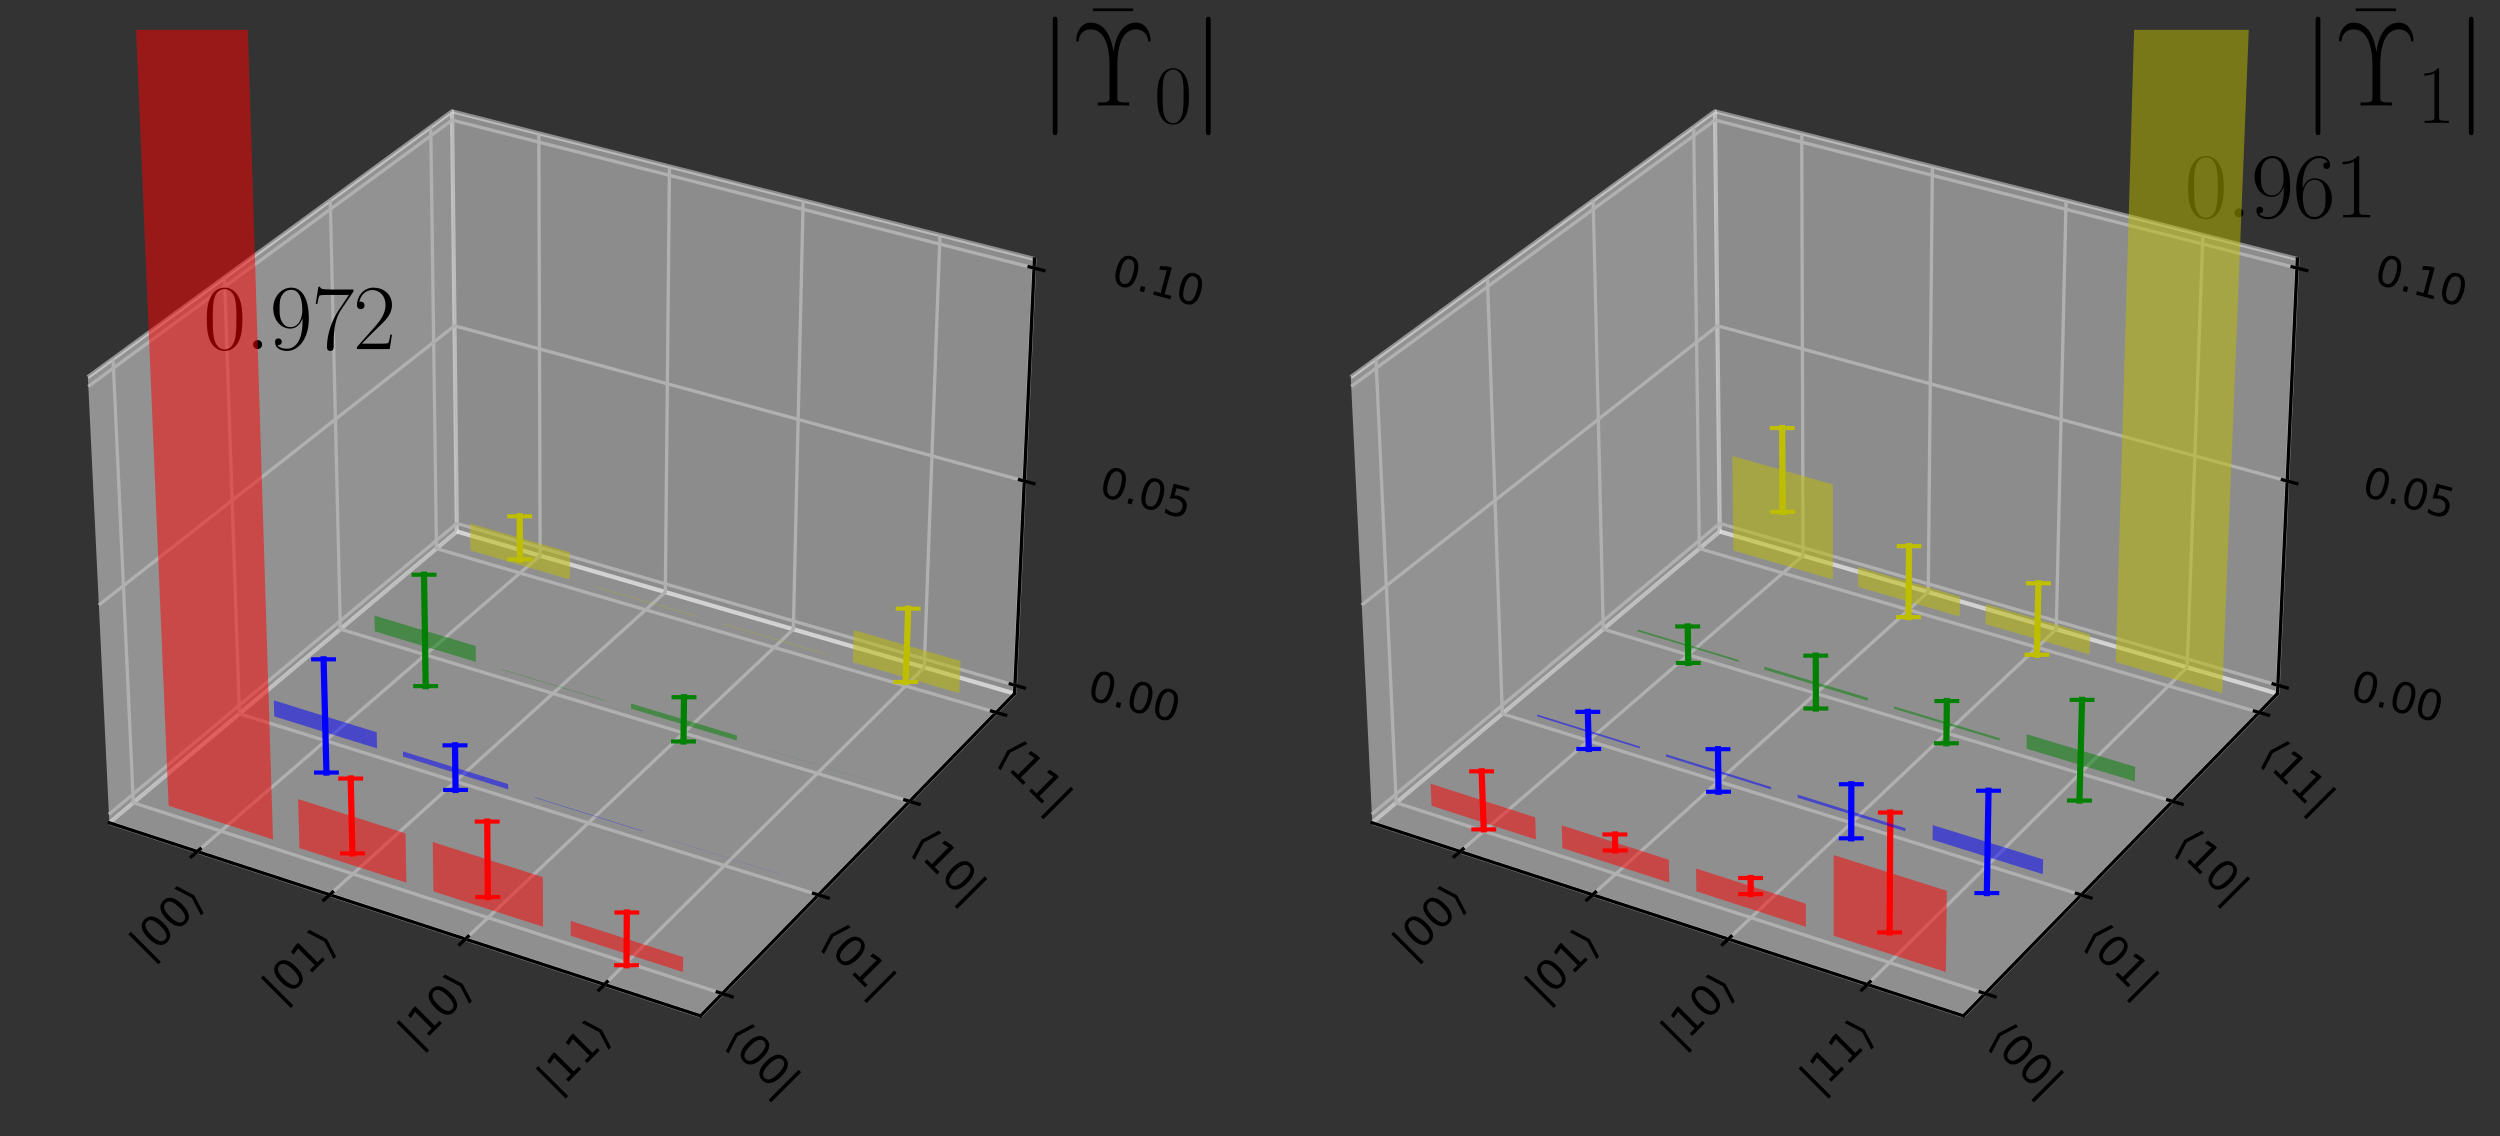<?xml version="1.0" encoding="utf-8" standalone="no"?>
<!DOCTYPE svg PUBLIC "-//W3C//DTD SVG 1.1//EN"
  "http://www.w3.org/Graphics/SVG/1.1/DTD/svg11.dtd">
<svg height="273.774pt" version="1.1" viewBox="0 0 602.508 273.774" width="602.508pt" xmlns="http://www.w3.org/2000/svg" xmlns:xlink="http://www.w3.org/1999/xlink">
 <rect x="0" y="0" width="602.508" height="273.774" fill="#333333" stroke="none"/>
 <defs>
  <style type="text/css">*{stroke-linecap:butt;stroke-linejoin:round;}</style>
 </defs>
 <g id="figure_1">
  <g id="patch_1">
   <path d="M 0 273.774 
L 602.508 273.774 
L 602.508 0 
L 0 0 
z
" style="fill:none;"/>
  </g>
  <g id="patch_2">
   <path d="M 7.2 260.836 
L 260.836 260.836 
L 260.836 7.2 
L 7.2 7.2 
z
" style="fill:none;"/>
  </g>
  <g id="pane3d_1">
   <g id="patch_3">
    <path d="M 26.351 198.298 
L 110.11 128.089 
L 108.946 26.836 
L 21.179 90.885 
" style="fill:#f2f2f2;opacity:0.5;stroke:#f2f2f2;stroke-linejoin:miter;"/>
   </g>
  </g>
  <g id="pane3d_2">
   <g id="patch_4">
    <path d="M 110.11 128.089 
L 244.514 167.155 
L 249.31 62.414 
L 108.946 26.836 
" style="fill:#e6e6e6;opacity:0.5;stroke:#e6e6e6;stroke-linejoin:miter;"/>
   </g>
  </g>
  <g id="pane3d_3">
   <g id="patch_5">
    <path d="M 26.351 198.298 
L 168.825 244.83 
L 244.514 167.155 
L 110.11 128.089 
" style="fill:#ececec;opacity:0.5;stroke:#ececec;stroke-linejoin:miter;"/>
   </g>
  </g>
  <g id="axis3d_1">
   <g id="line2d_1">
    <path d="M 26.351 198.298 
L 168.825 244.83 
" style="fill:none;stroke:#000000;stroke-linecap:square;stroke-width:0.8;"/>
   </g>
   <g id="Line3DCollection_1">
    <path d="M 47.537 205.217 
L 130.172 133.92 
L 129.859 32.137 
" style="fill:none;stroke:#b0b0b0;stroke-width:0.8;"/>
    <path d="M 79.459 215.643 
L 160.349 142.692 
L 161.343 40.117 
" style="fill:none;stroke:#b0b0b0;stroke-width:0.8;"/>
    <path d="M 112.159 226.323 
L 191.2 151.659 
L 193.561 48.283 
" style="fill:none;stroke:#b0b0b0;stroke-width:0.8;"/>
    <path d="M 145.666 237.266 
L 222.746 160.828 
L 226.537 56.642 
" style="fill:none;stroke:#b0b0b0;stroke-width:0.8;"/>
   </g>
   <g id="xtick_1">
    <g id="line2d_2">
     <path d="M 48.257 204.596 
L 46.095 206.462 
" style="fill:none;stroke:#000000;stroke-linecap:square;stroke-width:0.8;"/>
    </g>
    <g id="text_1">
     <!-- $|00\rangle$ -->
     <g transform="translate(35.579 231.66)rotate(-45)scale(0.1 -0.1)">
      <defs>
       <path d="M 1344 4891 
L 1344 -1509 
L 813 -1509 
L 813 4891 
L 1344 4891 
z
" id="DejaVuSans-7c" transform="scale(0.016)"/>
       <path d="M 2034 4250 
Q 1547 4250 1301 3770 
Q 1056 3291 1056 2328 
Q 1056 1369 1301 889 
Q 1547 409 2034 409 
Q 2525 409 2770 889 
Q 3016 1369 3016 2328 
Q 3016 3291 2770 3770 
Q 2525 4250 2034 4250 
z
M 2034 4750 
Q 2819 4750 3233 4129 
Q 3647 3509 3647 2328 
Q 3647 1150 3233 529 
Q 2819 -91 2034 -91 
Q 1250 -91 836 529 
Q 422 1150 422 2328 
Q 422 3509 836 4129 
Q 1250 4750 2034 4750 
z
" id="DejaVuSans-30" transform="scale(0.016)"/>
       <path d="M 1925 2006 
L 1044 -844 
L 513 -844 
L 1394 2006 
L 513 4856 
L 1044 4856 
L 1925 2006 
z
" id="DejaVuSans-27e9" transform="scale(0.016)"/>
      </defs>
      <use transform="translate(0 0.578)" xlink:href="#DejaVuSans-7c"/>
      <use transform="translate(33.691 0.578)" xlink:href="#DejaVuSans-30"/>
      <use transform="translate(97.314 0.578)" xlink:href="#DejaVuSans-30"/>
      <use transform="translate(160.938 0.578)" xlink:href="#DejaVuSans-27e9"/>
     </g>
    </g>
   </g>
   <g id="xtick_2">
    <g id="line2d_3">
     <path d="M 80.165 215.007 
L 78.046 216.918 
" style="fill:none;stroke:#000000;stroke-linecap:square;stroke-width:0.8;"/>
    </g>
    <g id="text_2">
     <!-- $|01\rangle$ -->
     <g transform="translate(67.517 242.187)rotate(-45)scale(0.1 -0.1)">
      <defs>
       <path d="M 794 531 
L 1825 531 
L 1825 4091 
L 703 3866 
L 703 4441 
L 1819 4666 
L 2450 4666 
L 2450 531 
L 3481 531 
L 3481 0 
L 794 0 
L 794 531 
z
" id="DejaVuSans-31" transform="scale(0.016)"/>
      </defs>
      <use transform="translate(0 0.578)" xlink:href="#DejaVuSans-7c"/>
      <use transform="translate(33.691 0.578)" xlink:href="#DejaVuSans-30"/>
      <use transform="translate(97.314 0.578)" xlink:href="#DejaVuSans-31"/>
      <use transform="translate(160.938 0.578)" xlink:href="#DejaVuSans-27e9"/>
     </g>
    </g>
   </g>
   <g id="xtick_3">
    <g id="line2d_4">
     <path d="M 112.849 225.671 
L 110.776 227.629 
" style="fill:none;stroke:#000000;stroke-linecap:square;stroke-width:0.8;"/>
    </g>
    <g id="text_3">
     <!-- $|10\rangle$ -->
     <g transform="translate(100.234 252.97)rotate(-45)scale(0.1 -0.1)">
      <use transform="translate(0 0.578)" xlink:href="#DejaVuSans-7c"/>
      <use transform="translate(33.691 0.578)" xlink:href="#DejaVuSans-31"/>
      <use transform="translate(97.314 0.578)" xlink:href="#DejaVuSans-30"/>
      <use transform="translate(160.938 0.578)" xlink:href="#DejaVuSans-27e9"/>
     </g>
    </g>
   </g>
   <g id="xtick_4">
    <g id="line2d_5">
     <path d="M 146.339 236.598 
L 144.316 238.605 
" style="fill:none;stroke:#000000;stroke-linecap:square;stroke-width:0.8;"/>
    </g>
    <g id="text_4">
     <!-- $|11\rangle$ -->
     <g transform="translate(133.759 264.02)rotate(-45)scale(0.1 -0.1)">
      <use transform="translate(0 0.578)" xlink:href="#DejaVuSans-7c"/>
      <use transform="translate(33.691 0.578)" xlink:href="#DejaVuSans-31"/>
      <use transform="translate(97.314 0.578)" xlink:href="#DejaVuSans-31"/>
      <use transform="translate(160.938 0.578)" xlink:href="#DejaVuSans-27e9"/>
     </g>
    </g>
   </g>
  </g>
  <g id="axis3d_2">
   <g id="line2d_6">
    <path d="M 244.514 167.155 
L 168.825 244.83 
" style="fill:none;stroke:#000000;stroke-linecap:square;stroke-width:0.8;"/>
   </g>
   <g id="Line3DCollection_2">
    <path d="M 27.248 86.456 
L 32.123 193.46 
L 174.062 239.455 
" style="fill:none;stroke:#b0b0b0;stroke-width:0.8;"/>
    <path d="M 54.107 66.855 
L 57.701 172.02 
L 197.233 215.677 
" style="fill:none;stroke:#b0b0b0;stroke-width:0.8;"/>
    <path d="M 79.593 48.257 
L 82.027 151.629 
L 219.211 193.122 
" style="fill:none;stroke:#b0b0b0;stroke-width:0.8;"/>
    <path d="M 103.809 30.585 
L 105.19 132.214 
L 240.086 171.699 
" style="fill:none;stroke:#b0b0b0;stroke-width:0.8;"/>
   </g>
   <g id="xtick_5">
    <g id="line2d_7">
     <path d="M 172.866 239.068 
L 176.458 240.232 
" style="fill:none;stroke:#000000;stroke-linecap:square;stroke-width:0.8;"/>
    </g>
    <g id="text_5">
     <!-- $\langle 00|$ -->
     <g transform="translate(174.216 250.734)rotate(-315)scale(0.1 -0.1)">
      <defs>
       <path d="M 572 2006 
L 1453 4856 
L 1984 4856 
L 1103 2006 
L 1984 -844 
L 1453 -844 
L 572 2006 
z
" id="DejaVuSans-27e8" transform="scale(0.016)"/>
      </defs>
      <use transform="translate(0 0.578)" xlink:href="#DejaVuSans-27e8"/>
      <use transform="translate(39.014 0.578)" xlink:href="#DejaVuSans-30"/>
      <use transform="translate(102.637 0.578)" xlink:href="#DejaVuSans-30"/>
      <use transform="translate(166.26 0.578)" xlink:href="#DejaVuSans-7c"/>
     </g>
    </g>
   </g>
   <g id="xtick_6">
    <g id="line2d_8">
     <path d="M 196.058 215.31 
L 199.584 216.413 
" style="fill:none;stroke:#000000;stroke-linecap:square;stroke-width:0.8;"/>
    </g>
    <g id="text_6">
     <!-- $\langle 01|$ -->
     <g transform="translate(197.245 226.796)rotate(-315)scale(0.1 -0.1)">
      <use transform="translate(0 0.578)" xlink:href="#DejaVuSans-27e8"/>
      <use transform="translate(39.014 0.578)" xlink:href="#DejaVuSans-30"/>
      <use transform="translate(102.637 0.578)" xlink:href="#DejaVuSans-31"/>
      <use transform="translate(166.26 0.578)" xlink:href="#DejaVuSans-7c"/>
     </g>
    </g>
   </g>
   <g id="xtick_7">
    <g id="line2d_9">
     <path d="M 218.058 192.773 
L 221.52 193.821 
" style="fill:none;stroke:#000000;stroke-linecap:square;stroke-width:0.8;"/>
    </g>
    <g id="text_7">
     <!-- $\langle 10|$ -->
     <g transform="translate(219.088 204.089)rotate(-315)scale(0.1 -0.1)">
      <use transform="translate(0 0.578)" xlink:href="#DejaVuSans-27e8"/>
      <use transform="translate(39.014 0.578)" xlink:href="#DejaVuSans-31"/>
      <use transform="translate(102.637 0.578)" xlink:href="#DejaVuSans-30"/>
      <use transform="translate(166.26 0.578)" xlink:href="#DejaVuSans-7c"/>
     </g>
    </g>
   </g>
   <g id="xtick_8">
    <g id="line2d_10">
     <path d="M 238.954 171.367 
L 242.354 172.363 
" style="fill:none;stroke:#000000;stroke-linecap:square;stroke-width:0.8;"/>
    </g>
    <g id="text_8">
     <!-- $\langle 11|$ -->
     <g transform="translate(239.835 182.522)rotate(-315)scale(0.1 -0.1)">
      <use transform="translate(0 0.578)" xlink:href="#DejaVuSans-27e8"/>
      <use transform="translate(39.014 0.578)" xlink:href="#DejaVuSans-31"/>
      <use transform="translate(102.637 0.578)" xlink:href="#DejaVuSans-31"/>
      <use transform="translate(166.26 0.578)" xlink:href="#DejaVuSans-7c"/>
     </g>
    </g>
   </g>
  </g>
  <g id="axis3d_3">
   <g id="line2d_11">
    <path d="M 244.514 167.155 
L 249.31 62.414 
" style="fill:none;stroke:#000000;stroke-linecap:square;stroke-width:0.8;"/>
   </g>
   <g id="Line3DCollection_3">
    <path d="M 244.606 165.148 
L 110.088 126.145 
L 26.252 196.243 
" style="fill:none;stroke:#b0b0b0;stroke-width:0.8;"/>
    <path d="M 246.859 115.932 
L 109.54 78.518 
L 23.824 145.813 
" style="fill:none;stroke:#b0b0b0;stroke-width:0.8;"/>
    <path d="M 249.21 64.601 
L 108.97 28.946 
L 21.287 93.131 
" style="fill:none;stroke:#b0b0b0;stroke-width:0.8;"/>
   </g>
   <g id="xtick_9">
    <g id="line2d_12">
     <path d="M 243.477 164.821 
L 246.866 165.804 
" style="fill:none;stroke:#000000;stroke-linecap:square;stroke-width:0.8;"/>
    </g>
    <g id="text_9">
     <!-- 0.00 -->
     <g transform="translate(261.67 168.425)rotate(-345)scale(0.1 -0.1)">
      <defs>
       <path d="M 684 794 
L 1344 794 
L 1344 0 
L 684 0 
L 684 794 
z
" id="DejaVuSans-2e" transform="scale(0.016)"/>
      </defs>
      <use xlink:href="#DejaVuSans-30"/>
      <use x="63.623" xlink:href="#DejaVuSans-2e"/>
      <use x="95.41" xlink:href="#DejaVuSans-30"/>
      <use x="159.033" xlink:href="#DejaVuSans-30"/>
     </g>
    </g>
   </g>
   <g id="xtick_10">
    <g id="line2d_13">
     <path d="M 245.706 115.618 
L 249.169 116.561 
" style="fill:none;stroke:#000000;stroke-linecap:square;stroke-width:0.8;"/>
    </g>
    <g id="text_10">
     <!-- 0.05 -->
     <g transform="translate(264.509 119.37)rotate(-345)scale(0.1 -0.1)">
      <defs>
       <path d="M 691 4666 
L 3169 4666 
L 3169 4134 
L 1269 4134 
L 1269 2991 
Q 1406 3038 1543 3061 
Q 1681 3084 1819 3084 
Q 2600 3084 3056 2656 
Q 3513 2228 3513 1497 
Q 3513 744 3044 326 
Q 2575 -91 1722 -91 
Q 1428 -91 1123 -41 
Q 819 9 494 109 
L 494 744 
Q 775 591 1075 516 
Q 1375 441 1709 441 
Q 2250 441 2565 725 
Q 2881 1009 2881 1497 
Q 2881 1984 2565 2268 
Q 2250 2553 1709 2553 
Q 1456 2553 1204 2497 
Q 953 2441 691 2322 
L 691 4666 
z
" id="DejaVuSans-35" transform="scale(0.016)"/>
      </defs>
      <use xlink:href="#DejaVuSans-30"/>
      <use x="63.623" xlink:href="#DejaVuSans-2e"/>
      <use x="95.41" xlink:href="#DejaVuSans-30"/>
      <use x="159.033" xlink:href="#DejaVuSans-35"/>
     </g>
    </g>
   </g>
   <g id="xtick_11">
    <g id="line2d_14">
     <path d="M 248.03 64.301 
L 251.572 65.202 
" style="fill:none;stroke:#000000;stroke-linecap:square;stroke-width:0.8;"/>
    </g>
    <g id="text_11">
     <!-- 0.10 -->
     <g transform="translate(267.47 68.219)rotate(-345)scale(0.1 -0.1)">
      <use xlink:href="#DejaVuSans-30"/>
      <use x="63.623" xlink:href="#DejaVuSans-2e"/>
      <use x="95.41" xlink:href="#DejaVuSans-31"/>
      <use x="159.033" xlink:href="#DejaVuSans-30"/>
     </g>
    </g>
   </g>
  </g>
  <g id="axes_1">
   <g id="line2d_15">
    <path clip-path="url(#pae63f645fb)" style="fill:none;stroke:#ff0000;stroke-linecap:square;stroke-width:1.5;"/>
    <defs>
     <path d="M 3 0 
L -3 -0 
" id="mbc6c75d54a" style="stroke:#ff0000;"/>
    </defs>
    <g clip-path="url(#pae63f645fb)"/>
   </g>
   <g id="line2d_16">
    <path clip-path="url(#pae63f645fb)" d="M 84.517 187.628 
L 84.929 205.674 
" style="fill:none;stroke:#ff0000;stroke-linecap:square;stroke-width:1.5;"/>
    <g clip-path="url(#pae63f645fb)">
     <use style="fill:#ff0000;stroke:#ff0000;" x="84.517" xlink:href="#mbc6c75d54a" y="187.628"/>
     <use style="fill:#ff0000;stroke:#ff0000;" x="84.929" xlink:href="#mbc6c75d54a" y="205.674"/>
    </g>
   </g>
   <g id="line2d_17">
    <path clip-path="url(#pae63f645fb)" d="M 117.418 198.011 
L 117.576 216.194 
" style="fill:none;stroke:#ff0000;stroke-linecap:square;stroke-width:1.5;"/>
    <g clip-path="url(#pae63f645fb)">
     <use style="fill:#ff0000;stroke:#ff0000;" x="117.418" xlink:href="#mbc6c75d54a" y="198.011"/>
     <use style="fill:#ff0000;stroke:#ff0000;" x="117.576" xlink:href="#mbc6c75d54a" y="216.194"/>
    </g>
   </g>
   <g id="line2d_18">
    <path clip-path="url(#pae63f645fb)" d="M 151.067 219.915 
L 150.992 232.615 
" style="fill:none;stroke:#ff0000;stroke-linecap:square;stroke-width:1.5;"/>
    <g clip-path="url(#pae63f645fb)">
     <use style="fill:#ff0000;stroke:#ff0000;" x="151.067" xlink:href="#mbc6c75d54a" y="219.915"/>
     <use style="fill:#ff0000;stroke:#ff0000;" x="150.992" xlink:href="#mbc6c75d54a" y="232.615"/>
    </g>
   </g>
   <g id="line2d_19">
    <path clip-path="url(#pae63f645fb)" d="M 77.982 158.901 
L 78.673 186.186 
" style="fill:none;stroke:#0000ff;stroke-linecap:square;stroke-width:1.5;"/>
    <defs>
     <path d="M 3 0 
L -3 -0 
" id="m4f359211b5" style="stroke:#0000ff;"/>
    </defs>
    <g clip-path="url(#pae63f645fb)">
     <use style="fill:#0000ff;stroke:#0000ff;" x="77.982" xlink:href="#m4f359211b5" y="158.901"/>
     <use style="fill:#0000ff;stroke:#0000ff;" x="78.673" xlink:href="#m4f359211b5" y="186.186"/>
    </g>
   </g>
   <g id="line2d_20">
    <path clip-path="url(#pae63f645fb)" d="M 109.663 179.622 
L 109.791 190.382 
" style="fill:none;stroke:#0000ff;stroke-linecap:square;stroke-width:1.5;"/>
    <g clip-path="url(#pae63f645fb)">
     <use style="fill:#0000ff;stroke:#0000ff;" x="109.663" xlink:href="#m4f359211b5" y="179.622"/>
     <use style="fill:#0000ff;stroke:#0000ff;" x="109.791" xlink:href="#m4f359211b5" y="190.382"/>
    </g>
   </g>
   <g id="line2d_21">
    <path clip-path="url(#pae63f645fb)" d="M 102.19 138.513 
L 102.59 165.358 
" style="fill:none;stroke:#008000;stroke-linecap:square;stroke-width:1.5;"/>
    <defs>
     <path d="M 3 0 
L -3 -0 
" id="m50b1cd2f5e" style="stroke:#008000;"/>
    </defs>
    <g clip-path="url(#pae63f645fb)">
     <use style="fill:#008000;stroke:#008000;" x="102.19" xlink:href="#m50b1cd2f5e" y="138.513"/>
     <use style="fill:#008000;stroke:#008000;" x="102.59" xlink:href="#m50b1cd2f5e" y="165.358"/>
    </g>
   </g>
   <g id="line2d_22">
    <path clip-path="url(#pae63f645fb)" d="M 164.846 168.037 
L 164.721 178.702 
" style="fill:none;stroke:#008000;stroke-linecap:square;stroke-width:1.5;"/>
    <g clip-path="url(#pae63f645fb)">
     <use style="fill:#008000;stroke:#008000;" x="164.846" xlink:href="#m50b1cd2f5e" y="168.037"/>
     <use style="fill:#008000;stroke:#008000;" x="164.721" xlink:href="#m50b1cd2f5e" y="178.702"/>
    </g>
   </g>
   <g id="line2d_23">
    <path clip-path="url(#pae63f645fb)" d="M 125.25 124.437 
L 125.304 134.811 
" style="fill:none;stroke:#bfbf00;stroke-linecap:square;stroke-width:1.5;"/>
    <defs>
     <path d="M 3 0 
L -3 -0 
" id="m5face5a63a" style="stroke:#bfbf00;"/>
    </defs>
    <g clip-path="url(#pae63f645fb)">
     <use style="fill:#bfbf00;stroke:#bfbf00;" x="125.25" xlink:href="#m5face5a63a" y="124.437"/>
     <use style="fill:#bfbf00;stroke:#bfbf00;" x="125.304" xlink:href="#m5face5a63a" y="134.811"/>
    </g>
   </g>
   <g id="line2d_24">
    <path clip-path="url(#pae63f645fb)" d="M 218.877 146.693 
L 218.267 164.365 
" style="fill:none;stroke:#bfbf00;stroke-linecap:square;stroke-width:1.5;"/>
    <g clip-path="url(#pae63f645fb)">
     <use style="fill:#bfbf00;stroke:#bfbf00;" x="218.877" xlink:href="#m5face5a63a" y="146.693"/>
     <use style="fill:#bfbf00;stroke:#bfbf00;" x="218.267" xlink:href="#m5face5a63a" y="164.365"/>
    </g>
   </g>
   <g id="patch_6">
    <path clip-path="url(#pae63f645fb)" d="M 113.372 132.66 
L 137.354 139.662 
L 137.354 133.133 
L 113.306 126.168 
L 113.372 132.66 
" style="fill:#bfbf00;opacity:0.5;"/>
   </g>
   <g id="text_12">
    <!-- $0.972$ -->
    <g transform="translate(48.991 84.131)scale(0.22 -0.22)">
     <defs>
      <path d="M 2688 2038 
C 2688 2430 2682 3099 2413 3613 
C 2176 4063 1798 4224 1466 4224 
C 1158 4224 768 4082 525 3620 
C 269 3137 243 2539 243 2038 
C 243 1671 250 1112 448 623 
C 723 -39 1216 -128 1466 -128 
C 1760 -128 2208 -7 2470 604 
C 2662 1048 2688 1568 2688 2038 
z
M 1466 -26 
C 1056 -26 813 328 723 816 
C 653 1196 653 1749 653 2109 
C 653 2604 653 3015 736 3407 
C 858 3954 1216 4121 1466 4121 
C 1728 4121 2067 3947 2189 3420 
C 2272 3054 2278 2623 2278 2109 
C 2278 1691 2278 1176 2202 797 
C 2067 96 1690 -26 1466 -26 
z
" id="CMR17-30" transform="scale(0.016)"/>
      <path d="M 1178 307 
C 1178 492 1024 620 870 620 
C 685 620 557 467 557 313 
C 557 128 710 0 864 0 
C 1050 0 1178 153 1178 307 
z
" id="CMMI12-3a" transform="scale(0.016)"/>
      <path d="M 2253 1871 
C 2253 448 1670 25 1190 25 
C 1043 25 685 43 538 281 
C 704 256 826 345 826 505 
C 826 678 685 736 595 736 
C 538 736 365 710 365 492 
C 365 68 742 -128 1203 -128 
C 1939 -128 2688 665 2688 2090 
C 2688 3857 1971 4224 1485 4224 
C 851 4224 243 3664 243 2800 
C 243 2000 762 1408 1414 1408 
C 1952 1408 2189 1910 2253 2122 
L 2253 1871 
z
M 1427 1510 
C 1254 1510 1011 1542 813 1929 
C 678 2181 678 2477 678 2793 
C 678 3174 678 3438 858 3722 
C 947 3857 1114 4076 1485 4076 
C 2240 4076 2240 2909 2240 2651 
C 2240 2193 2035 1510 1427 1510 
z
" id="CMR17-39" transform="scale(0.016)"/>
      <path d="M 2886 3955 
L 2886 4096 
L 1382 4096 
C 634 4096 621 4166 595 4288 
L 480 4288 
L 294 3104 
L 410 3104 
C 429 3226 474 3552 550 3673 
C 589 3724 1062 3724 1171 3724 
L 2579 3724 
L 1869 2670 
C 1395 1961 1069 1003 1069 166 
C 1069 89 1069 -128 1299 -128 
C 1530 -128 1530 89 1530 172 
L 1530 466 
C 1530 1514 1709 2204 2003 2644 
L 2886 3955 
z
" id="CMR17-37" transform="scale(0.016)"/>
      <path d="M 2669 990 
L 2554 990 
C 2490 537 2438 460 2413 422 
C 2381 371 1920 371 1830 371 
L 602 371 
C 832 620 1280 1073 1824 1596 
C 2214 1966 2669 2400 2669 3033 
C 2669 3788 2067 4224 1395 4224 
C 691 4224 262 3603 262 3027 
C 262 2777 448 2745 525 2745 
C 589 2745 781 2783 781 3007 
C 781 3206 614 3264 525 3264 
C 486 3264 448 3257 422 3244 
C 544 3788 915 4057 1306 4057 
C 1862 4057 2227 3616 2227 3033 
C 2227 2477 1901 1998 1536 1583 
L 262 147 
L 262 0 
L 2515 0 
L 2669 990 
z
" id="CMR17-32" transform="scale(0.016)"/>
     </defs>
     <use transform="scale(0.996)" xlink:href="#CMR17-30"/>
     <use transform="translate(45.69 0)scale(0.996)" xlink:href="#CMMI12-3a"/>
     <use transform="translate(72.788 0)scale(0.996)" xlink:href="#CMR17-39"/>
     <use transform="translate(118.478 0)scale(0.996)" xlink:href="#CMR17-37"/>
     <use transform="translate(164.169 0)scale(0.996)" xlink:href="#CMR17-32"/>
    </g>
   </g>
   <g id="text_13">
    <!-- $|\bar\Upsilon_0|$ -->
    <g transform="translate(250.312 25.44)scale(0.28 -0.28)">
     <defs>
      <path d="M 1018 4569 
C 1018 4684 1018 4800 890 4800 
C 762 4800 762 4684 762 4569 
L 762 -1370 
C 762 -1485 762 -1600 890 -1600 
C 1018 -1600 1018 -1485 1018 -1370 
L 1018 4569 
z
" id="CMSY10-6a" transform="scale(0.016)"/>
      <path d="M 2554 3520 
L 2554 3667 
L 378 3667 
L 378 3520 
L 2554 3520 
z
" id="CMR17-16" transform="scale(0.016)"/>
      <path d="M 2515 2262 
C 2515 2544 2554 3089 2726 3506 
C 2906 3922 3187 4115 3533 4115 
C 3738 4115 4115 3999 4173 3531 
C 4179 3480 4179 3461 4237 3461 
C 4301 3461 4307 3480 4307 3544 
C 4307 3884 4083 4480 3526 4480 
C 2554 4480 2355 3236 2310 2909 
L 2304 2909 
C 2253 3243 2048 4480 1075 4480 
C 512 4480 294 3877 294 3544 
C 294 3480 301 3461 365 3461 
C 422 3461 422 3480 429 3531 
C 486 4006 864 4115 1069 4115 
C 2029 4115 2093 2647 2093 2262 
L 2093 461 
C 2093 230 2080 166 1594 166 
L 1453 166 
L 1453 0 
C 1722 12 2035 12 2304 12 
C 2573 12 2886 12 3155 0 
L 3155 166 
L 3014 166 
C 2528 166 2515 230 2515 461 
L 2515 2262 
z
" id="CMR17-7" transform="scale(0.016)"/>
     </defs>
     <use transform="scale(0.996)" xlink:href="#CMSY10-6a"/>
     <use transform="translate(40.686 25.176)scale(0.996)" xlink:href="#CMR17-16"/>
     <use transform="translate(27.674 0)scale(0.996)" xlink:href="#CMR17-7"/>
     <use transform="translate(99.389 -14.944)scale(0.697)" xlink:href="#CMR17-30"/>
     <use transform="translate(131.87 0)scale(0.996)" xlink:href="#CMSY10-6a"/>
    </g>
   </g>
   <g id="patch_7">
    <path clip-path="url(#pae63f645fb)" d="M 143.416 141.432 
L 167.933 148.591 
L 167.934 148.473 
L 143.416 141.315 
L 143.416 141.432 
" style="fill:#bfbf00;opacity:0.5;"/>
   </g>
   <g id="patch_8">
    <path clip-path="url(#pae63f645fb)" d="M 174.131 150.401 
L 199.201 157.721 
L 199.205 157.602 
L 174.132 150.282 
L 174.131 150.401 
" style="fill:#bfbf00;opacity:0.5;"/>
   </g>
   <g id="patch_9">
    <path clip-path="url(#pae63f645fb)" d="M 90.319 152.163 
L 114.686 159.516 
L 114.649 155.693 
L 90.242 148.363 
L 90.319 152.163 
" style="fill:#008000;opacity:0.5;"/>
   </g>
   <g id="patch_10">
    <path clip-path="url(#pae63f645fb)" d="M 120.847 161.375 
L 145.773 168.895 
L 145.774 168.792 
L 120.847 161.272 
L 120.847 161.375 
" style="fill:#008000;opacity:0.5;"/>
   </g>
   <g id="patch_11">
    <path clip-path="url(#pae63f645fb)" d="M 205.54 159.572 
L 231.183 167.06 
L 231.494 159.3 
L 205.764 151.858 
L 205.54 159.572 
" style="fill:#bfbf00;opacity:0.5;"/>
   </g>
   <g id="patch_12">
    <path clip-path="url(#pae63f645fb)" d="M 152.076 170.797 
L 177.579 178.492 
L 177.6 177.243 
L 152.084 169.555 
L 152.076 170.797 
" style="fill:#008000;opacity:0.5;"/>
   </g>
   <g id="patch_13">
    <path clip-path="url(#pae63f645fb)" d="M 66.103 172.65 
L 90.866 180.379 
L 90.788 176.494 
L 65.985 168.788 
L 66.103 172.65 
" style="fill:#0000ff;opacity:0.5;"/>
   </g>
   <g id="patch_14">
    <path clip-path="url(#pae63f645fb)" d="M 184.028 180.438 
L 210.129 188.313 
L 210.13 188.281 
L 184.029 180.406 
L 184.028 180.438 
" style="fill:#008000;opacity:0.5;"/>
   </g>
   <g id="patch_15">
    <path clip-path="url(#pae63f645fb)" d="M 97.129 182.334 
L 122.473 190.245 
L 122.465 188.984 
L 97.107 181.081 
L 97.129 182.334 
" style="fill:#0000ff;opacity:0.5;"/>
   </g>
   <g id="patch_16">
    <path clip-path="url(#pae63f645fb)" d="M 128.884 192.246 
L 154.831 200.344 
L 154.831 200.239 
L 128.884 192.14 
L 128.884 192.246 
" style="fill:#0000ff;opacity:0.5;"/>
   </g>
   <g id="patch_17">
    <path clip-path="url(#pae63f645fb)" d="M 161.394 202.393 
L 187.965 210.687 
L 187.965 210.654 
L 161.395 202.36 
L 161.394 202.393 
" style="fill:#0000ff;opacity:0.5;"/>
   </g>
   <g id="patch_18">
    <path clip-path="url(#pae63f645fb)" d="M 72.17 204.389 
L 97.943 212.721 
L 97.738 200.837 
L 71.835 192.576 
L 72.17 204.389 
" style="fill:#ff0000;opacity:0.5;"/>
   </g>
   <g id="patch_19">
    <path clip-path="url(#pae63f645fb)" d="M 104.464 214.83 
L 130.866 223.365 
L 130.832 211.391 
L 104.293 202.927 
L 104.464 214.83 
" style="fill:#ff0000;opacity:0.5;"/>
   </g>
   <g id="patch_20">
    <path clip-path="url(#pae63f645fb)" d="M 137.547 225.525 
L 164.601 234.271 
L 164.645 230.667 
L 137.547 221.942 
L 137.547 225.525 
" style="fill:#ff0000;opacity:0.5;"/>
   </g>
   <g id="patch_21">
    <path clip-path="url(#pae63f645fb)" d="M 40.636 194.195 
L 65.803 202.331 
L 14.258 -1454.545 
L -27.894 -1441.771 
L 40.636 194.195 
" style="fill:#ff0000;opacity:0.5;"/>
   </g>
  </g>
  <g id="patch_22">
   <path d="M 311.564 260.836 
L 565.2 260.836 
L 565.2 7.2 
L 311.564 7.2 
z
" style="fill:none;"/>
  </g>
  <g id="pane3d_4">
   <g id="patch_23">
    <path d="M 330.715 198.298 
L 414.474 128.089 
L 413.31 26.836 
L 325.542 90.885 
" style="fill:#f2f2f2;opacity:0.5;stroke:#f2f2f2;stroke-linejoin:miter;"/>
   </g>
  </g>
  <g id="pane3d_5">
   <g id="patch_24">
    <path d="M 414.474 128.089 
L 548.877 167.155 
L 553.674 62.414 
L 413.31 26.836 
" style="fill:#e6e6e6;opacity:0.5;stroke:#e6e6e6;stroke-linejoin:miter;"/>
   </g>
  </g>
  <g id="pane3d_6">
   <g id="patch_25">
    <path d="M 330.715 198.298 
L 473.189 244.83 
L 548.877 167.155 
L 414.474 128.089 
" style="fill:#ececec;opacity:0.5;stroke:#ececec;stroke-linejoin:miter;"/>
   </g>
  </g>
  <g id="axis3d_4">
   <g id="line2d_25">
    <path d="M 330.715 198.298 
L 473.189 244.83 
" style="fill:none;stroke:#000000;stroke-linecap:square;stroke-width:0.8;"/>
   </g>
   <g id="Line3DCollection_4">
    <path d="M 351.901 205.217 
L 434.535 133.92 
L 434.223 32.137 
" style="fill:none;stroke:#b0b0b0;stroke-width:0.8;"/>
    <path d="M 383.823 215.643 
L 464.712 142.692 
L 465.707 40.117 
" style="fill:none;stroke:#b0b0b0;stroke-width:0.8;"/>
    <path d="M 416.523 226.323 
L 495.563 151.659 
L 497.924 48.283 
" style="fill:none;stroke:#b0b0b0;stroke-width:0.8;"/>
    <path d="M 450.029 237.266 
L 527.11 160.828 
L 530.901 56.642 
" style="fill:none;stroke:#b0b0b0;stroke-width:0.8;"/>
   </g>
   <g id="xtick_12">
    <g id="line2d_26">
     <path d="M 352.621 204.596 
L 350.458 206.462 
" style="fill:none;stroke:#000000;stroke-linecap:square;stroke-width:0.8;"/>
    </g>
    <g id="text_14">
     <!-- $|00\rangle$ -->
     <g transform="translate(339.943 231.66)rotate(-45)scale(0.1 -0.1)">
      <use transform="translate(0 0.578)" xlink:href="#DejaVuSans-7c"/>
      <use transform="translate(33.691 0.578)" xlink:href="#DejaVuSans-30"/>
      <use transform="translate(97.314 0.578)" xlink:href="#DejaVuSans-30"/>
      <use transform="translate(160.938 0.578)" xlink:href="#DejaVuSans-27e9"/>
     </g>
    </g>
   </g>
   <g id="xtick_13">
    <g id="line2d_27">
     <path d="M 384.528 215.007 
L 382.409 216.918 
" style="fill:none;stroke:#000000;stroke-linecap:square;stroke-width:0.8;"/>
    </g>
    <g id="text_15">
     <!-- $|01\rangle$ -->
     <g transform="translate(371.88 242.187)rotate(-45)scale(0.1 -0.1)">
      <use transform="translate(0 0.578)" xlink:href="#DejaVuSans-7c"/>
      <use transform="translate(33.691 0.578)" xlink:href="#DejaVuSans-30"/>
      <use transform="translate(97.314 0.578)" xlink:href="#DejaVuSans-31"/>
      <use transform="translate(160.938 0.578)" xlink:href="#DejaVuSans-27e9"/>
     </g>
    </g>
   </g>
   <g id="xtick_14">
    <g id="line2d_28">
     <path d="M 417.213 225.671 
L 415.14 227.629 
" style="fill:none;stroke:#000000;stroke-linecap:square;stroke-width:0.8;"/>
    </g>
    <g id="text_16">
     <!-- $|10\rangle$ -->
     <g transform="translate(404.597 252.97)rotate(-45)scale(0.1 -0.1)">
      <use transform="translate(0 0.578)" xlink:href="#DejaVuSans-7c"/>
      <use transform="translate(33.691 0.578)" xlink:href="#DejaVuSans-31"/>
      <use transform="translate(97.314 0.578)" xlink:href="#DejaVuSans-30"/>
      <use transform="translate(160.938 0.578)" xlink:href="#DejaVuSans-27e9"/>
     </g>
    </g>
   </g>
   <g id="xtick_15">
    <g id="line2d_29">
     <path d="M 450.703 236.598 
L 448.679 238.605 
" style="fill:none;stroke:#000000;stroke-linecap:square;stroke-width:0.8;"/>
    </g>
    <g id="text_17">
     <!-- $|11\rangle$ -->
     <g transform="translate(438.123 264.02)rotate(-45)scale(0.1 -0.1)">
      <use transform="translate(0 0.578)" xlink:href="#DejaVuSans-7c"/>
      <use transform="translate(33.691 0.578)" xlink:href="#DejaVuSans-31"/>
      <use transform="translate(97.314 0.578)" xlink:href="#DejaVuSans-31"/>
      <use transform="translate(160.938 0.578)" xlink:href="#DejaVuSans-27e9"/>
     </g>
    </g>
   </g>
  </g>
  <g id="axis3d_5">
   <g id="line2d_30">
    <path d="M 548.877 167.155 
L 473.189 244.83 
" style="fill:none;stroke:#000000;stroke-linecap:square;stroke-width:0.8;"/>
   </g>
   <g id="Line3DCollection_5">
    <path d="M 331.612 86.456 
L 336.487 193.46 
L 478.426 239.455 
" style="fill:none;stroke:#b0b0b0;stroke-width:0.8;"/>
    <path d="M 358.47 66.855 
L 362.065 172.02 
L 501.596 215.677 
" style="fill:none;stroke:#b0b0b0;stroke-width:0.8;"/>
    <path d="M 383.956 48.257 
L 386.39 151.629 
L 523.574 193.122 
" style="fill:none;stroke:#b0b0b0;stroke-width:0.8;"/>
    <path d="M 408.172 30.585 
L 409.554 132.214 
L 544.45 171.699 
" style="fill:none;stroke:#b0b0b0;stroke-width:0.8;"/>
   </g>
   <g id="xtick_16">
    <g id="line2d_31">
     <path d="M 477.23 239.068 
L 480.821 240.232 
" style="fill:none;stroke:#000000;stroke-linecap:square;stroke-width:0.8;"/>
    </g>
    <g id="text_18">
     <!-- $\langle 00|$ -->
     <g transform="translate(478.58 250.734)rotate(-315)scale(0.1 -0.1)">
      <use transform="translate(0 0.578)" xlink:href="#DejaVuSans-27e8"/>
      <use transform="translate(39.014 0.578)" xlink:href="#DejaVuSans-30"/>
      <use transform="translate(102.637 0.578)" xlink:href="#DejaVuSans-30"/>
      <use transform="translate(166.26 0.578)" xlink:href="#DejaVuSans-7c"/>
     </g>
    </g>
   </g>
   <g id="xtick_17">
    <g id="line2d_32">
     <path d="M 500.422 215.31 
L 503.948 216.413 
" style="fill:none;stroke:#000000;stroke-linecap:square;stroke-width:0.8;"/>
    </g>
    <g id="text_19">
     <!-- $\langle 01|$ -->
     <g transform="translate(501.608 226.796)rotate(-315)scale(0.1 -0.1)">
      <use transform="translate(0 0.578)" xlink:href="#DejaVuSans-27e8"/>
      <use transform="translate(39.014 0.578)" xlink:href="#DejaVuSans-30"/>
      <use transform="translate(102.637 0.578)" xlink:href="#DejaVuSans-31"/>
      <use transform="translate(166.26 0.578)" xlink:href="#DejaVuSans-7c"/>
     </g>
    </g>
   </g>
   <g id="xtick_18">
    <g id="line2d_33">
     <path d="M 522.421 192.773 
L 525.883 193.821 
" style="fill:none;stroke:#000000;stroke-linecap:square;stroke-width:0.8;"/>
    </g>
    <g id="text_20">
     <!-- $\langle 10|$ -->
     <g transform="translate(523.452 204.089)rotate(-315)scale(0.1 -0.1)">
      <use transform="translate(0 0.578)" xlink:href="#DejaVuSans-27e8"/>
      <use transform="translate(39.014 0.578)" xlink:href="#DejaVuSans-31"/>
      <use transform="translate(102.637 0.578)" xlink:href="#DejaVuSans-30"/>
      <use transform="translate(166.26 0.578)" xlink:href="#DejaVuSans-7c"/>
     </g>
    </g>
   </g>
   <g id="xtick_19">
    <g id="line2d_34">
     <path d="M 543.317 171.367 
L 546.717 172.363 
" style="fill:none;stroke:#000000;stroke-linecap:square;stroke-width:0.8;"/>
    </g>
    <g id="text_21">
     <!-- $\langle 11|$ -->
     <g transform="translate(544.199 182.522)rotate(-315)scale(0.1 -0.1)">
      <use transform="translate(0 0.578)" xlink:href="#DejaVuSans-27e8"/>
      <use transform="translate(39.014 0.578)" xlink:href="#DejaVuSans-31"/>
      <use transform="translate(102.637 0.578)" xlink:href="#DejaVuSans-31"/>
      <use transform="translate(166.26 0.578)" xlink:href="#DejaVuSans-7c"/>
     </g>
    </g>
   </g>
  </g>
  <g id="axis3d_6">
   <g id="line2d_35">
    <path d="M 548.877 167.155 
L 553.674 62.414 
" style="fill:none;stroke:#000000;stroke-linecap:square;stroke-width:0.8;"/>
   </g>
   <g id="Line3DCollection_6">
    <path d="M 548.969 165.148 
L 414.452 126.145 
L 330.616 196.243 
" style="fill:none;stroke:#b0b0b0;stroke-width:0.8;"/>
    <path d="M 551.223 115.932 
L 413.904 78.518 
L 328.187 145.813 
" style="fill:none;stroke:#b0b0b0;stroke-width:0.8;"/>
    <path d="M 553.574 64.601 
L 413.334 28.946 
L 325.65 93.131 
" style="fill:none;stroke:#b0b0b0;stroke-width:0.8;"/>
   </g>
   <g id="xtick_20">
    <g id="line2d_36">
     <path d="M 547.84 164.821 
L 551.23 165.804 
" style="fill:none;stroke:#000000;stroke-linecap:square;stroke-width:0.8;"/>
    </g>
    <g id="text_22">
     <!-- 0.00 -->
     <g transform="translate(566.034 168.425)rotate(-345)scale(0.1 -0.1)">
      <use xlink:href="#DejaVuSans-30"/>
      <use x="63.623" xlink:href="#DejaVuSans-2e"/>
      <use x="95.41" xlink:href="#DejaVuSans-30"/>
      <use x="159.033" xlink:href="#DejaVuSans-30"/>
     </g>
    </g>
   </g>
   <g id="xtick_21">
    <g id="line2d_37">
     <path d="M 550.069 115.618 
L 553.533 116.561 
" style="fill:none;stroke:#000000;stroke-linecap:square;stroke-width:0.8;"/>
    </g>
    <g id="text_23">
     <!-- 0.05 -->
     <g transform="translate(568.873 119.37)rotate(-345)scale(0.1 -0.1)">
      <use xlink:href="#DejaVuSans-30"/>
      <use x="63.623" xlink:href="#DejaVuSans-2e"/>
      <use x="95.41" xlink:href="#DejaVuSans-30"/>
      <use x="159.033" xlink:href="#DejaVuSans-35"/>
     </g>
    </g>
   </g>
   <g id="xtick_22">
    <g id="line2d_38">
     <path d="M 552.394 64.301 
L 555.935 65.202 
" style="fill:none;stroke:#000000;stroke-linecap:square;stroke-width:0.8;"/>
    </g>
    <g id="text_24">
     <!-- 0.10 -->
     <g transform="translate(571.834 68.219)rotate(-345)scale(0.1 -0.1)">
      <use xlink:href="#DejaVuSans-30"/>
      <use x="63.623" xlink:href="#DejaVuSans-2e"/>
      <use x="95.41" xlink:href="#DejaVuSans-31"/>
      <use x="159.033" xlink:href="#DejaVuSans-30"/>
     </g>
    </g>
   </g>
  </g>
  <g id="axes_2">
   <g id="line2d_39">
    <path clip-path="url(#p7479804d2a)" d="M 357.072 185.891 
L 357.583 199.882 
" style="fill:none;stroke:#ff0000;stroke-linecap:square;stroke-width:1.5;"/>
    <g clip-path="url(#p7479804d2a)">
     <use style="fill:#ff0000;stroke:#ff0000;" x="357.072" xlink:href="#mbc6c75d54a" y="185.891"/>
     <use style="fill:#ff0000;stroke:#ff0000;" x="357.583" xlink:href="#mbc6c75d54a" y="199.882"/>
    </g>
   </g>
   <g id="line2d_40">
    <path clip-path="url(#p7479804d2a)" d="M 389.189 201.111 
L 389.277 204.964 
" style="fill:none;stroke:#ff0000;stroke-linecap:square;stroke-width:1.5;"/>
    <g clip-path="url(#p7479804d2a)">
     <use style="fill:#ff0000;stroke:#ff0000;" x="389.189" xlink:href="#mbc6c75d54a" y="201.111"/>
     <use style="fill:#ff0000;stroke:#ff0000;" x="389.277" xlink:href="#mbc6c75d54a" y="204.964"/>
    </g>
   </g>
   <g id="line2d_41">
    <path clip-path="url(#p7479804d2a)" d="M 421.9 211.596 
L 421.934 215.479 
" style="fill:none;stroke:#ff0000;stroke-linecap:square;stroke-width:1.5;"/>
    <g clip-path="url(#p7479804d2a)">
     <use style="fill:#ff0000;stroke:#ff0000;" x="421.9" xlink:href="#mbc6c75d54a" y="211.596"/>
     <use style="fill:#ff0000;stroke:#ff0000;" x="421.934" xlink:href="#mbc6c75d54a" y="215.479"/>
    </g>
   </g>
   <g id="line2d_42">
    <path clip-path="url(#p7479804d2a)" d="M 455.575 195.821 
L 455.402 224.716 
" style="fill:none;stroke:#ff0000;stroke-linecap:square;stroke-width:1.5;"/>
    <g clip-path="url(#p7479804d2a)">
     <use style="fill:#ff0000;stroke:#ff0000;" x="455.575" xlink:href="#mbc6c75d54a" y="195.821"/>
     <use style="fill:#ff0000;stroke:#ff0000;" x="455.402" xlink:href="#mbc6c75d54a" y="224.716"/>
    </g>
   </g>
   <g id="line2d_43">
    <path clip-path="url(#p7479804d2a)" d="M 382.666 171.57 
L 382.893 180.505 
" style="fill:none;stroke:#0000ff;stroke-linecap:square;stroke-width:1.5;"/>
    <g clip-path="url(#p7479804d2a)">
     <use style="fill:#0000ff;stroke:#0000ff;" x="382.666" xlink:href="#m4f359211b5" y="171.57"/>
     <use style="fill:#0000ff;stroke:#0000ff;" x="382.893" xlink:href="#m4f359211b5" y="180.505"/>
    </g>
   </g>
   <g id="line2d_44">
    <path clip-path="url(#p7479804d2a)" d="M 414.037 180.554 
L 414.16 190.816 
" style="fill:none;stroke:#0000ff;stroke-linecap:square;stroke-width:1.5;"/>
    <g clip-path="url(#p7479804d2a)">
     <use style="fill:#0000ff;stroke:#0000ff;" x="414.037" xlink:href="#m4f359211b5" y="180.554"/>
     <use style="fill:#0000ff;stroke:#0000ff;" x="414.16" xlink:href="#m4f359211b5" y="190.816"/>
    </g>
   </g>
   <g id="line2d_45">
    <path clip-path="url(#p7479804d2a)" d="M 446.173 189.002 
L 446.149 202.038 
" style="fill:none;stroke:#0000ff;stroke-linecap:square;stroke-width:1.5;"/>
    <g clip-path="url(#p7479804d2a)">
     <use style="fill:#0000ff;stroke:#0000ff;" x="446.173" xlink:href="#m4f359211b5" y="189.002"/>
     <use style="fill:#0000ff;stroke:#0000ff;" x="446.149" xlink:href="#m4f359211b5" y="202.038"/>
    </g>
   </g>
   <g id="line2d_46">
    <path clip-path="url(#p7479804d2a)" d="M 479.238 190.572 
L 478.839 215.235 
" style="fill:none;stroke:#0000ff;stroke-linecap:square;stroke-width:1.5;"/>
    <g clip-path="url(#p7479804d2a)">
     <use style="fill:#0000ff;stroke:#0000ff;" x="479.238" xlink:href="#m4f359211b5" y="190.572"/>
     <use style="fill:#0000ff;stroke:#0000ff;" x="478.839" xlink:href="#m4f359211b5" y="215.235"/>
    </g>
   </g>
   <g id="line2d_47">
    <path clip-path="url(#p7479804d2a)" d="M 406.739 150.975 
L 406.87 159.767 
" style="fill:none;stroke:#008000;stroke-linecap:square;stroke-width:1.5;"/>
    <g clip-path="url(#p7479804d2a)">
     <use style="fill:#008000;stroke:#008000;" x="406.739" xlink:href="#m50b1cd2f5e" y="150.975"/>
     <use style="fill:#008000;stroke:#008000;" x="406.87" xlink:href="#m50b1cd2f5e" y="159.767"/>
    </g>
   </g>
   <g id="line2d_48">
    <path clip-path="url(#p7479804d2a)" d="M 437.604 158.014 
L 437.627 170.746 
" style="fill:none;stroke:#008000;stroke-linecap:square;stroke-width:1.5;"/>
    <g clip-path="url(#p7479804d2a)">
     <use style="fill:#008000;stroke:#008000;" x="437.604" xlink:href="#m50b1cd2f5e" y="158.014"/>
     <use style="fill:#008000;stroke:#008000;" x="437.627" xlink:href="#m50b1cd2f5e" y="170.746"/>
    </g>
   </g>
   <g id="line2d_49">
    <path clip-path="url(#p7479804d2a)" d="M 469.199 168.961 
L 469.08 179.132 
" style="fill:none;stroke:#008000;stroke-linecap:square;stroke-width:1.5;"/>
    <g clip-path="url(#p7479804d2a)">
     <use style="fill:#008000;stroke:#008000;" x="469.199" xlink:href="#m50b1cd2f5e" y="168.961"/>
     <use style="fill:#008000;stroke:#008000;" x="469.08" xlink:href="#m50b1cd2f5e" y="179.132"/>
    </g>
   </g>
   <g id="line2d_50">
    <path clip-path="url(#p7479804d2a)" d="M 501.784 168.669 
L 501.161 192.932 
" style="fill:none;stroke:#008000;stroke-linecap:square;stroke-width:1.5;"/>
    <g clip-path="url(#p7479804d2a)">
     <use style="fill:#008000;stroke:#008000;" x="501.784" xlink:href="#m50b1cd2f5e" y="168.669"/>
     <use style="fill:#008000;stroke:#008000;" x="501.161" xlink:href="#m50b1cd2f5e" y="192.932"/>
    </g>
   </g>
   <g id="line2d_51">
    <path clip-path="url(#p7479804d2a)" d="M 429.505 103.161 
L 429.609 123.367 
" style="fill:none;stroke:#bfbf00;stroke-linecap:square;stroke-width:1.5;"/>
    <g clip-path="url(#p7479804d2a)">
     <use style="fill:#bfbf00;stroke:#bfbf00;" x="429.505" xlink:href="#m5face5a63a" y="103.161"/>
     <use style="fill:#bfbf00;stroke:#bfbf00;" x="429.609" xlink:href="#m5face5a63a" y="123.367"/>
    </g>
   </g>
   <g id="line2d_52">
    <path clip-path="url(#p7479804d2a)" d="M 460.086 131.627 
L 459.955 148.726 
" style="fill:none;stroke:#bfbf00;stroke-linecap:square;stroke-width:1.5;"/>
    <g clip-path="url(#p7479804d2a)">
     <use style="fill:#bfbf00;stroke:#bfbf00;" x="460.086" xlink:href="#m5face5a63a" y="131.627"/>
     <use style="fill:#bfbf00;stroke:#bfbf00;" x="459.955" xlink:href="#m5face5a63a" y="148.726"/>
    </g>
   </g>
   <g id="line2d_53">
    <path clip-path="url(#p7479804d2a)" d="M 491.255 140.576 
L 490.895 157.802 
" style="fill:none;stroke:#bfbf00;stroke-linecap:square;stroke-width:1.5;"/>
    <g clip-path="url(#p7479804d2a)">
     <use style="fill:#bfbf00;stroke:#bfbf00;" x="491.255" xlink:href="#m5face5a63a" y="140.576"/>
     <use style="fill:#bfbf00;stroke:#bfbf00;" x="490.895" xlink:href="#m5face5a63a" y="157.802"/>
    </g>
   </g>
   <g id="line2d_54">
    <path clip-path="url(#p7479804d2a)" style="fill:none;stroke:#bfbf00;stroke-linecap:square;stroke-width:1.5;"/>
    <g clip-path="url(#p7479804d2a)"/>
   </g>
   <g id="patch_26">
    <path clip-path="url(#p7479804d2a)" d="M 417.736 132.66 
L 441.718 139.662 
L 441.717 116.755 
L 417.505 109.888 
L 417.736 132.66 
" style="fill:#bfbf00;opacity:0.5;"/>
   </g>
   <g id="text_25">
    <!-- $0.961$ -->
    <g transform="translate(526.496 52.392)scale(0.22 -0.22)">
     <defs>
      <path d="M 678 2198 
C 678 3712 1395 4076 1811 4076 
C 1946 4076 2272 4049 2400 3782 
C 2298 3782 2106 3782 2106 3558 
C 2106 3385 2246 3328 2336 3328 
C 2394 3328 2566 3353 2566 3571 
C 2566 3987 2246 4224 1805 4224 
C 1043 4224 243 3411 243 2011 
C 243 257 966 -128 1478 -128 
C 2099 -128 2688 431 2688 1295 
C 2688 2101 2170 2688 1517 2688 
C 1126 2688 838 2430 678 1979 
L 678 2198 
z
M 1478 25 
C 691 25 691 1212 691 1450 
C 691 1914 909 2585 1504 2585 
C 1613 2585 1926 2585 2138 2140 
C 2253 1889 2253 1624 2253 1302 
C 2253 954 2253 696 2118 438 
C 1978 173 1773 25 1478 25 
z
" id="CMR17-36" transform="scale(0.016)"/>
      <path d="M 1702 4083 
C 1702 4217 1696 4224 1606 4224 
C 1357 3927 979 3833 621 3820 
C 602 3820 570 3820 563 3808 
C 557 3795 557 3782 557 3648 
C 755 3648 1088 3686 1344 3839 
L 1344 467 
C 1344 243 1331 166 781 166 
L 589 166 
L 589 0 
C 896 6 1216 12 1523 12 
C 1830 12 2150 6 2458 0 
L 2458 166 
L 2266 166 
C 1715 166 1702 236 1702 467 
L 1702 4083 
z
" id="CMR17-31" transform="scale(0.016)"/>
     </defs>
     <use transform="scale(0.996)" xlink:href="#CMR17-30"/>
     <use transform="translate(45.69 0)scale(0.996)" xlink:href="#CMMI12-3a"/>
     <use transform="translate(72.788 0)scale(0.996)" xlink:href="#CMR17-39"/>
     <use transform="translate(118.478 0)scale(0.996)" xlink:href="#CMR17-36"/>
     <use transform="translate(164.169 0)scale(0.996)" xlink:href="#CMR17-31"/>
    </g>
   </g>
   <g id="text_26">
    <!-- $|\bar\Upsilon_1|$ -->
    <g transform="translate(554.676 25.44)scale(0.28 -0.28)">
     <use transform="scale(0.996)" xlink:href="#CMSY10-6a"/>
     <use transform="translate(40.686 25.176)scale(0.996)" xlink:href="#CMR17-16"/>
     <use transform="translate(27.674 0)scale(0.996)" xlink:href="#CMR17-7"/>
     <use transform="translate(99.389 -14.944)scale(0.697)" xlink:href="#CMR17-31"/>
     <use transform="translate(131.87 0)scale(0.996)" xlink:href="#CMSY10-6a"/>
    </g>
   </g>
   <g id="patch_27">
    <path clip-path="url(#p7479804d2a)" d="M 447.779 141.432 
L 472.296 148.591 
L 472.359 143.788 
L 447.791 136.658 
L 447.779 141.432 
" style="fill:#bfbf00;opacity:0.5;"/>
   </g>
   <g id="patch_28">
    <path clip-path="url(#p7479804d2a)" d="M 478.494 150.401 
L 503.565 157.721 
L 503.692 152.883 
L 478.569 145.591 
L 478.494 150.401 
" style="fill:#bfbf00;opacity:0.5;"/>
   </g>
   <g id="patch_29">
    <path clip-path="url(#p7479804d2a)" d="M 394.682 152.163 
L 419.05 159.516 
L 419.046 159.071 
L 394.673 151.721 
L 394.682 152.163 
" style="fill:#008000;opacity:0.5;"/>
   </g>
   <g id="patch_30">
    <path clip-path="url(#p7479804d2a)" d="M 425.211 161.375 
L 450.137 168.895 
L 450.139 168.173 
L 425.206 160.656 
L 425.211 161.375 
" style="fill:#008000;opacity:0.5;"/>
   </g>
   <g id="patch_31">
    <path clip-path="url(#p7479804d2a)" d="M 456.44 170.797 
L 481.942 178.492 
L 481.952 177.921 
L 456.443 170.229 
L 456.44 170.797 
" style="fill:#008000;opacity:0.5;"/>
   </g>
   <g id="patch_32">
    <path clip-path="url(#p7479804d2a)" d="M 370.467 172.65 
L 395.23 180.379 
L 395.221 179.927 
L 370.453 172.2 
L 370.467 172.65 
" style="fill:#0000ff;opacity:0.5;"/>
   </g>
   <g id="patch_33">
    <path clip-path="url(#p7479804d2a)" d="M 488.392 180.438 
L 514.492 188.313 
L 514.602 184.81 
L 488.462 176.955 
L 488.392 180.438 
" style="fill:#008000;opacity:0.5;"/>
   </g>
   <g id="patch_34">
    <path clip-path="url(#p7479804d2a)" d="M 401.493 182.334 
L 426.837 190.245 
L 426.833 189.668 
L 401.483 181.761 
L 401.493 182.334 
" style="fill:#0000ff;opacity:0.5;"/>
   </g>
   <g id="patch_35">
    <path clip-path="url(#p7479804d2a)" d="M 433.248 192.246 
L 459.194 200.344 
L 459.2 199.605 
L 433.245 191.51 
L 433.248 192.246 
" style="fill:#0000ff;opacity:0.5;"/>
   </g>
   <g id="patch_36">
    <path clip-path="url(#p7479804d2a)" d="M 345 194.195 
L 370.167 202.331 
L 370 196.979 
L 344.777 188.875 
L 345 194.195 
" style="fill:#ff0000;opacity:0.5;"/>
   </g>
   <g id="patch_37">
    <path clip-path="url(#p7479804d2a)" d="M 465.758 202.393 
L 492.328 210.687 
L 492.407 207.125 
L 465.795 198.853 
L 465.758 202.393 
" style="fill:#0000ff;opacity:0.5;"/>
   </g>
   <g id="patch_38">
    <path clip-path="url(#p7479804d2a)" d="M 376.533 204.389 
L 402.307 212.721 
L 402.212 207.209 
L 376.378 198.909 
L 376.533 204.389 
" style="fill:#ff0000;opacity:0.5;"/>
   </g>
   <g id="patch_39">
    <path clip-path="url(#p7479804d2a)" d="M 408.828 214.83 
L 435.23 223.365 
L 435.214 217.811 
L 408.748 209.309 
L 408.828 214.83 
" style="fill:#ff0000;opacity:0.5;"/>
   </g>
   <g id="patch_40">
    <path clip-path="url(#p7479804d2a)" d="M 441.911 225.525 
L 468.965 234.271 
L 469.199 214.695 
L 441.912 206.067 
L 441.911 225.525 
" style="fill:#ff0000;opacity:0.5;"/>
   </g>
   <g id="patch_41">
    <path clip-path="url(#p7479804d2a)" d="M 509.904 159.572 
L 535.547 167.06 
L 597.223 -1371.378 
L 554.039 -1360.789 
L 509.904 159.572 
" style="fill:#bfbf00;opacity:0.5;"/>
   </g>
  </g>
 </g>
 <defs>
  <clipPath id="pae63f645fb">
   <rect height="253.636" width="253.636" x="7.2" y="7.2"/>
  </clipPath>
  <clipPath id="p7479804d2a">
   <rect height="253.636" width="253.636" x="311.564" y="7.2"/>
  </clipPath>
 </defs>
</svg>
